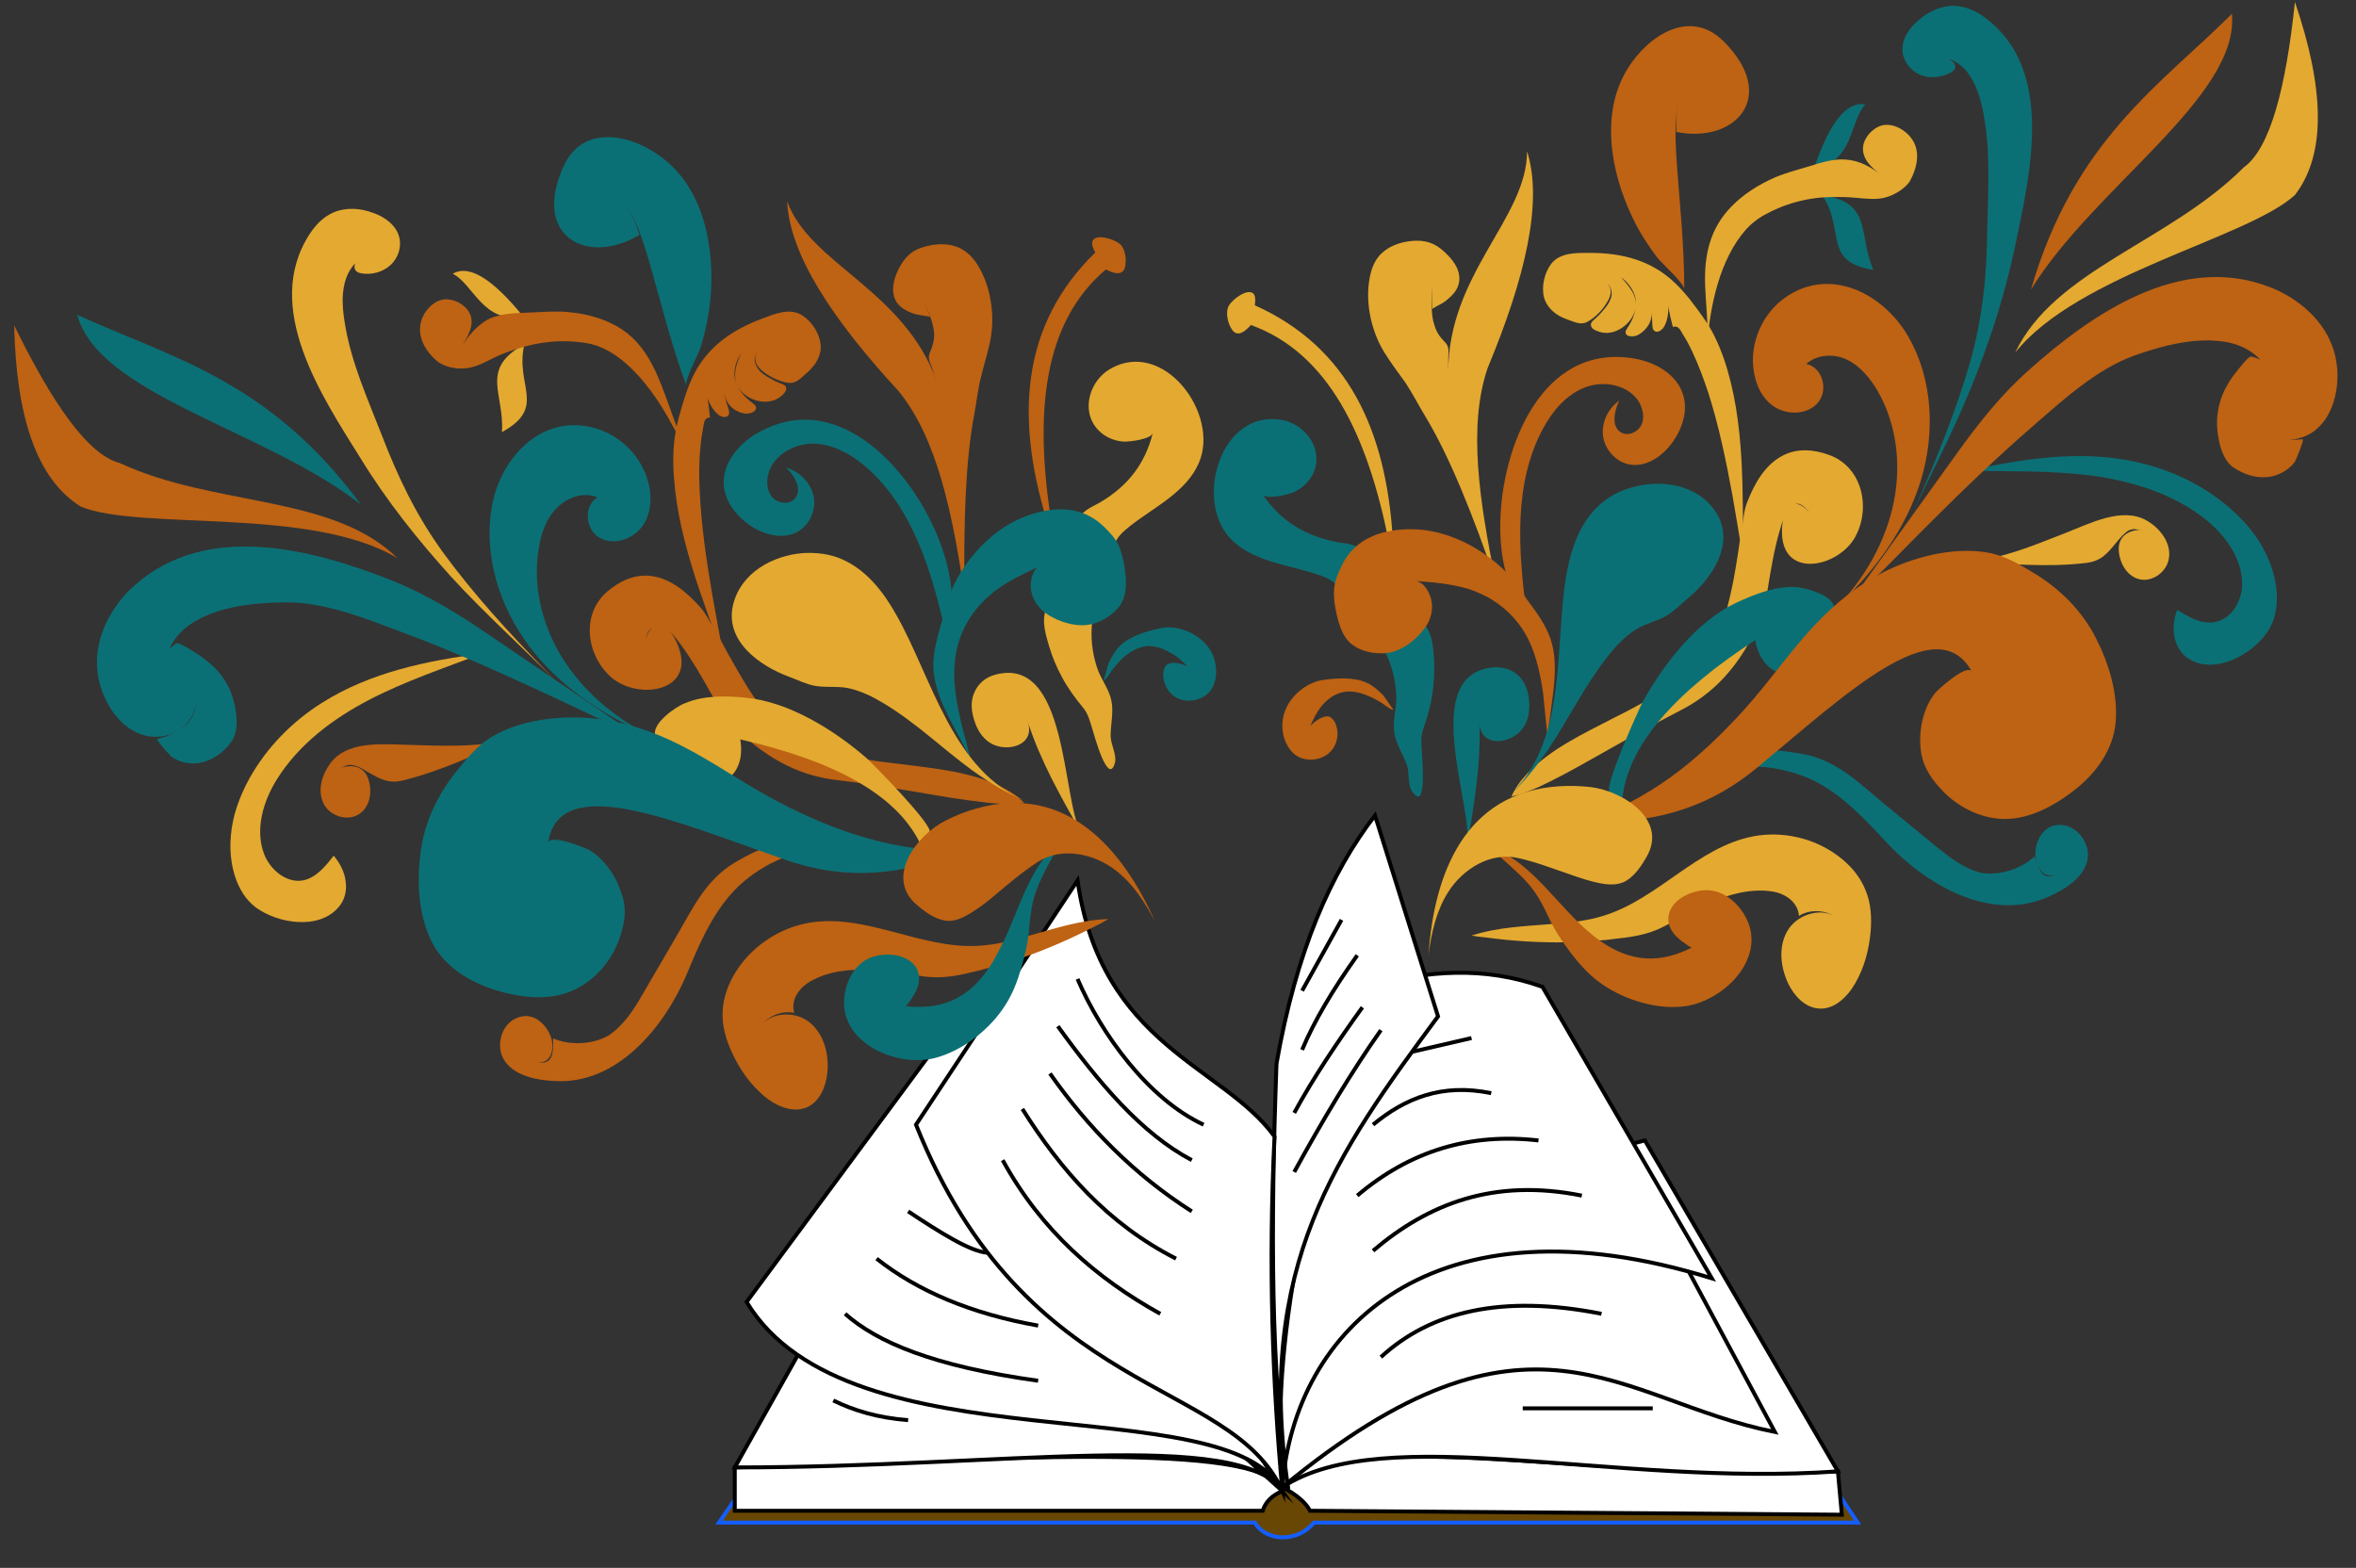 <?xml version="1.0" encoding="utf-8"?>
<!-- Generator: Adobe Illustrator 21.0.2, SVG Export Plug-In . SVG Version: 6.00 Build 0)  -->
<svg version="1.1" id="Layer_1" xmlns="http://www.w3.org/2000/svg" xmlns:xlink="http://www.w3.org/1999/xlink" x="0px" y="0px"
	 viewBox="0 0 598 398" style="enable-background:new 0 0 598 398;" xml:space="preserve">
<rect x="0" y="0" width="598" height="398" fill="#333333" stroke="none"/>
<style type="text/css">
	.st0{display:none;}
	.st1{fill:#684704;stroke:#145EFF;stroke-miterlimit:10;}
	.st2{fill:#FFFFFF;stroke:#000000;stroke-miterlimit:10;}
	.st3{fill:none;stroke:#000000;stroke-miterlimit:10;}
	.st4{fill:#BE6213;}
	.st5{fill:#E4A930;}
	.st6{fill:#0B7075;}
</style>
<g id="Layer_1_1_" class="st0">
</g>
<g id="Layer_2">
	<path class="st1" d="M186.5,380.7l-4,5.8h136c3,5,11,5,15,0h138l-4-6"/>
	<polyline class="st1" points="186.5,380.7 209.5,366.5 458.5,366.5 467.5,380.5 	"/>
	<path class="st2" d="M467.5,384.5l-135-1c-1-2-3.3-4-7-6c19-16,71-2,141-4L467.5,384.5z"/>
	<path class="st2" d="M325.5,378.5c-2.7,1.1-4.3,2.8-5,5h-134v-11C265.5,369.5,321.5,366.5,325.5,378.5z"/>
	<path class="st2" d="M209.5,331.5l-23,41c68,0,128-10,139,6l-61-55L209.5,331.5z"/>
	<path class="st2" d="M405.5,292.5l12-3l49,84c-57,4-115-13-141,4l19-81L405.5,292.5z"/>
	<path class="st2" d="M450.5,363.5c-40-8-62-38-125,14c1.3-26.6,5.5-50.8,16-70c35.4,4.1,76.8,7.5,87,15L450.5,363.5z"/>
	<path class="st2" d="M391.5,250.5l43,74c-71-22-106,13-109,52.9c-3.2-36,6.5-79.7,22-126.9C362.3,246.2,377,245.3,391.5,250.5z"/>
	<path class="st2" d="M349,207l16,51c-25.5,34.5-46.5,63.5-38,120c-4.5-28.5-4.5-66.7-3-108C329,241.5,337.8,221.5,349,207z"/>
	<path class="st2" d="M270.5,292.5l-27-35l-54,73c26,43,122,21,136,48L270.5,292.5z"/>
	<path class="st2" d="M323.5,288.5c-13-18-44-23-50-65l-41,62c28,70,80,64,93,93C323,351.5,321.9,321.2,323.5,288.5z"/>
	<g>
		<path class="st3" d="M273.5,248.5c6,14,18,30.5,32,37"/>
		<path class="st3" d="M268.5,260.5c10.4,14.4,21.3,27.3,34,34"/>
		<path class="st3" d="M266.5,272.5c9.7,13.8,21.4,25.7,36,35"/>
		<path class="st3" d="M259.5,281.5c9.8,15.6,21.7,29.2,39,38"/>
		<path class="st3" d="M254.5,294.5c9.8,17.9,23.8,30,40,39"/>
		<path class="st3" d="M230.5,307.5c8,5.3,15.9,10.3,20.2,10.5"/>
		<path class="st3" d="M222.5,319.5c10.5,8.3,24.1,14,41,17"/>
		<path class="st3" d="M214.5,333.5c8.1,7.2,22.4,13.3,49,17"/>
		<path class="st3" d="M211.5,355.5c5.1,2.5,11.2,4.4,19,5"/>
		<line class="st3" x1="330.5" y1="251.5" x2="340.5" y2="233.5"/>
		<path class="st3" d="M344.5,242.5c-6.2,8.7-11,16.8-14,24"/>
		<path class="st3" d="M345.8,255.7c-6.4,8.9-12.4,17.8-17.3,26.8"/>
		<path class="st3" d="M350.5,261.5c-7.5,10.6-14.8,22.9-22,36"/>
		<line class="st3" x1="373.5" y1="263.5" x2="358.4" y2="267"/>
		<path class="st3" d="M378.5,277.5c-12.5-2.6-21.9,1.3-30,8"/>
		<path class="st3" d="M390.5,289.5c-17.4-2-32.7,2.7-46,14"/>
		<path class="st3" d="M348.5,317.5c14-11.9,30.6-18.5,53-14"/>
		<path class="st3" d="M406.5,333.5c-25.3-5-43.4-0.6-56,11"/>
		<line class="st3" x1="419.5" y1="357.5" x2="386.5" y2="357.5"/>
	</g>
</g>
<g id="adornos">
	<path class="st4" d="M427.5,23.5c-1.5,1.5-2.3,4.7-2,10c15,3,26-9,12-23C429,2,418.4,9,413.2,17.3c-7.1,11.3-4.4,26.3,1.1,37.8
		c1.7,3.6,3.8,6.9,6.2,10.1c1.1,1.5,7,6.7,7,8.2C427.5,50.5,422.5,28.5,427.5,23.5z"/>
	<path class="st4" d="M566.5,3.5c-18,18-40,32-51,70C531.5,47.5,568.5,24.5,566.5,3.5z"/>
	<path class="st5" d="M582.5,0.5c7.4,21.7,8.1,38.5,0,49c-12,11-55,20-71,40c10-21,39-28,58-47C576.2,37.7,580.2,22.4,582.5,0.5z"/>
	<path class="st6" d="M320.5,125.5c0.9,1.4,6.1,0.1,7.5-0.4c3.8-1.5,6.5-5.3,6.1-9.4c-0.4-4.5-4.3-8.3-8.7-9.1
		c-15.5-2.8-22.4,20.3-13.1,30.1c5.5,5.8,14.4,6.6,21.7,9c2.2,0.7,4.4,1.5,5.8,3.5c1.4,1.8,2.8,3.7,4.2,5.5c2.2,2.9,4.4,5.9,6.6,8.8
		l1,2c1.7,3.4,2.6,7.2,2.8,11c0.2,3.1-1,6.3-0.5,9.4c0.4,3,2.2,5.5,3.2,8.3c0.7,2,0.1,5,1.4,6.8c3.7,5.3,2.5-8.5,2.4-9.9
		c-0.1-2.4-0.4-4,0.4-6.2c1-2.9,1.9-5.9,2.3-9c0.4-2.8,0.5-5.5,0.4-8.3c-0.3-4.6-0.5-7.1-3.6-10.7c-3.2-3.7-6.4-7.5-9.6-11.2
		c-1.6-1.9-3.2-4.4-5.1-6.1c-2-1.7-4.5-1.6-6.9-2.1C330.9,135.8,324.9,132.1,320.5,125.5z"/>
	<path class="st5" d="M318.5,77.5c0.1-1.1,0.4-3-1-3.3c-1.8-0.5-5.5,2.4-5.9,4.1c-0.4,1.6,0.1,3.8,1,5.2c1.4,2.4,3.6,0.5,4.9-1
		c19.6,7.1,29.6,27.8,35,55l1-1C351.8,109.6,342.4,88.2,318.5,77.5z"/>
	<path class="st5" d="M363.5,72.5v6c0-0.2,2.4-1.4,2.7-1.6c0.8-0.5,1.5-1.1,2.2-1.8c1.1-1.1,1.9-2.4,2-4c0.2-2.5-1.3-4.7-3-6.4
		c-2.3-2.4-4.6-3.7-8.1-3.6c-2.9,0.1-6.2,1-8.4,3c-1.5,1.3-2.4,3.1-2.9,4.9c-1.8,6.7-0.2,14.7,3.4,20.5c1.6,2.6,3.5,5.1,5.3,7.6
		c1.8,2.7,3.2,5.5,4.9,8.3c6.4,10.5,12.3,25.5,18,42c-4-19.8-7.1-39.1-2-54c9.5-22.8,14.1-42.1,10-55c0,17-20,31-20,56
		c0-1.1,0-2.2,0-3.3c0-1.7,0.4-3.1-0.9-4.3c-1.2-1.2-2.1-2.5-2.6-4.2C363,79.4,363.5,75.9,363.5,72.5z"/>
	<path class="st6" d="M460.5,42.5c3.7-10.7,7.9-16.9,13-16C469.5,30.5,470.5,41.5,460.5,42.5z"/>
	<path class="st6" d="M462.5,49.5c13,2,9,10,13,19C462.5,66.5,468.5,58.5,462.5,49.5z"/>
	<path class="st5" d="M477.5,44.5c-2.3-1.9-5-4-4.6-7.4c0.3-2.1,2-4,3.8-4.9c3.2-1.6,7.3,0.8,8.9,3.6c1.6,2.7,1.1,6.1-0.2,8.9
		c-0.3,0.6-0.6,1.3-1,1.8c-1.6,1.9-4.1,3.3-6.6,3.8c-2.2,0.4-4.5,0.1-6.8-0.1c-2-0.2-4-0.2-6-0.2c-6.3,0.1-12.1,1.7-17.6,4.8
		c-1.5,0.9-2.9,2-4.1,3.3c-6.9,7.7-9.4,20-10,30c0.4-5.1-0.3-10.3-0.5-15.5c-0.3-7.8,1.2-14.6,6.7-20.2c3.1-3.2,7-5.6,11.1-7.4
		c2.9-1.2,6-2,9-2.9c2.8-0.9,5.8-1.8,8.8-1.6C471.9,40.7,475,42.4,477.5,44.5z"/>
	<path class="st5" d="M404.8,70.6c1.5,0.4,3.1,0.9,3.8,2.1c0.5,0.9,0.6,2,0.3,2.9s-0.8,1.8-1.5,2.6c-0.7,0.9-1.5,1.8-2.4,2.6
		c-0.8,0.7-1.6,1.3-1,2.3c0.4,0.7,1.8,1.1,2.6,1.3c3.9,0.8,8.3-2.8,8.6-6.7c0.1-1.4-0.3-2.8-1.1-4c-0.7-1.2-1.7-2.2-2.6-3.3
		c1.7,1.3,3.1,3.1,3.6,5.2c0.5,2.6-0.5,5.4-2,7.6c-0.2,0.3-0.4,0.6-0.5,1c-0.1,1.5,2.2,1.3,3,0.9c1.3-0.6,2.5-1.9,3.1-3.1
		c0.8-1.7,0.5-3.7-0.2-5.4c0.7,1.9,0.8,3.9,0.9,5.9c0,2.5,2.2,2,3.1,0.2c0.8-1.5,1-3.5,1-5.1c0.1,1.7,0.7,3.7,1.1,5.4
		c1.4-0.5,1.9,0.8,2.5,1.8c0.9,1.4,1.7,2.9,2.4,4.4c1.6,3.4,2.9,6.9,4.1,10.5c2.7,8.5,4.5,17.2,6.1,25.9c1,5.6,1.9,11.2,2.8,16.8
		c-0.3-16.9,0.6-35-4.9-51.2c-1.3-3.7-2.9-7.3-5.2-10.5c-2.2-3.1-4.6-6.4-7.4-9c-5.9-5.6-13.3-7.5-21.3-7.5c-3.4,0-7.7-0.2-10,2.8
		c-1.7,2.3-2.5,5.7-1.8,8.5c0.5,1.8,1.7,3.2,3.1,4.2c1,0.7,2,1.1,3.1,1.5c2,0.7,3.4,1.5,5.3,0.2c1.8-1.1,3.3-2.7,4.4-4.5
		c0.7-1.1,1.3-2.4,0.9-3.7c-0.2-0.8-0.9-1.5-1.6-1.9C406.5,71.1,405.7,70.8,404.8,70.6z"/>
	<path class="st5" d="M459.4,130.3c-1.2-1.4-3-3.3-4.9-1.8c-1.7,1.3-2.2,4.1-2.2,6.1c-0.3,12.7,14.5,9.5,18.7,1.5
		c3.9-7.4,1.6-17.6-6.7-20.6c-3.8-1.4-8-1.8-11.7,0.1c-4.6,2.3-7.3,7.2-9.1,11.8c-0.8,1.9-1,4.3-1.3,6.4c-0.4,2.3-0.8,4.6-1.1,6.9
		c-0.7,4.6-1.5,9.1-2.7,13.6c-1,3.8-2.4,7.6-4.6,10.9c-1.6,2.4-3.9,4.3-6.3,6c-2.4,1.8-4.8,3.7-7.4,5.3c-3.5,2.2-7.2,4.1-10.8,5.9
		c-7.5,3.9-15.7,7.7-21.6,13.9c-1.7,1.8-3.2,3.8-4.1,6c0.1-0.2,1.8-0.5,2.1-0.6c0.8-0.3,1.6-0.6,2.4-0.9c1.9-0.7,3.7-1.6,5.5-2.5
		c4.6-2.3,9-4.8,13.4-7.3c4.2-2.4,8.5-4.8,12.8-7.1c2.2-1.2,4.5-2.4,6.8-3.6c6.4-3.3,11.3-7.8,15.3-13.8c3-4.5,5.3-9.5,6.4-14.8
		c0.2-0.8,0.3-1.6,0.4-2.3c0.8-4.9,1.6-9.8,3-14.6c0.6-2,1.9-7.3,4.9-6.9C457.7,128.2,458.7,129.4,459.4,130.3z"/>
	<path class="st4" d="M332.5,184.5L332.5,184.5c0.4-0.8,1.7-1.6,2.5-2.1c0.8-0.4,1.8-0.8,2.6-0.4c0.5,0.3,0.9,0.8,1.2,1.3
		c1.2,2.4,0.8,5.4-1,7.4c-2.3,2.5-6.7,2.9-9.3,0.7c-2.4-2.1-3.4-5.7-2.9-8.8c0.6-3.9,3.4-7.2,7-9c0.9-0.4,1.8-0.8,2.7-0.9
		c3.5-0.6,8.3-0.9,11.6,0.6c1.4,0.6,3,2,4.1,3.1c0.4,0.4,2.6,3.8,2.7,3.8c-0.9-0.1-2.1-1.2-2.9-1.7c-1.1-0.7-2.2-1.3-3.4-1.8
		c-2.3-1-4.9-1.6-7.3-0.8c-1.9,0.6-3.5,1.9-4.8,3.5C334.2,180.8,333.3,182.6,332.5,184.5z"/>
	<path class="st6" d="M375.5,183.5c0.1,4.1,3.6,5.4,7.1,4.2c4.8-1.7,6.1-6.2,5.4-10.8c-0.3-1.9-1-3.7-2.3-5.1
		c-1.6-1.7-4.1-2.6-6.5-2.4c-19.3,1.5-5.2,35.3-6.8,45C374.2,204.2,375.9,193.9,375.5,183.5z"/>
	<path class="st4" d="M411,101.7c-1.3,2.7-2.1,6.6,0.5,8.1c1.8,1,4.2-0.1,5.1-1.9s0.4-4.1-0.6-5.9c-2.7-4.3-8.8-5.5-13.6-3.7
		c-4.8,1.8-8.3,6-10.7,10.4c-7.6,14-6.3,30.9-4.3,46.7c-5.2-6-6.7-14.4-6.6-22.4c0.2-19.1,10.5-46.4,34.5-41.9
		c5.2,1,10.4,4.1,11.9,9.1c1.3,4.1-0.2,8.6-2.7,12.1s-6.7,6.4-10.9,5.6c-3.4-0.6-6.2-3.7-6.7-7.1C406.4,107.4,408.1,103.7,411,101.7
		z"/>
	<path class="st5" d="M373.5,237.5c6.7-2.2,13.9-2.4,21-3c4.3-0.3,8.6-0.8,12.7-2.1c13.7-4.3,23.7-17.4,37.8-20.1
		c7.4-1.4,15.3,0.4,21.3,4.8c3.2,2.3,5.9,5.4,7.3,9.1c1.3,3.2,1.5,6.8,1.2,10.3c-0.4,4.6-1.6,9.1-3.9,13.1c-2,3.5-5.4,6.8-9.4,6.4
		c-3.4-0.3-6.1-3.2-7.6-6.3c-2.1-4.4-2.6-9.9,0.1-13.9s9-5.7,12.6-2.5c-2.7-2.3-7-2.7-10-0.8c-0.1-2-1.3-3.7-3-4.8s-3.6-1.5-5.6-1.6
		c-5.5-0.3-10.9,1.5-15.8,3.9c-3.3,1.6-6.6,3.5-9.9,5.2c-3.1,1.6-6.1,2.3-9.7,2.8c-1.7,0.2-3.3,0.4-5,0.6c-3.3,0.3-6.7,0.5-10.1,0.6
		c-6.7,0.1-13.5-0.3-20.1-1.2C376.1,237.9,374.8,237.7,373.5,237.5z"/>
	<path class="st4" d="M429.5,240.5c-0.4,0.2-2.4-1.5-2.8-1.7c-0.7-0.6-1.4-1.2-2-2c-0.9-1.2-1.4-2.7-1.2-4.2
		c0.6-4.4,6.3-6.9,10.3-6.6c4.2,0.3,7.7,3.6,9.5,7.2c5.1,10.4-6.2,21.3-16.2,22.3c-7.3,0.8-15.9-2.1-21.6-6.5
		c-2.6-2-4.8-4.5-6.8-7.1c-2.1-2.8-4-5.6-5.5-8.8s-3.1-6.3-5.4-8.9c-2.8-3.1-6-5.7-9.1-8.5c1.2,0,2.3,0.4,3.3,1
		c8.2,4.7,13.6,13.1,20.6,19.3c0.6,0.5,1.3,1.1,1.9,1.6C414.1,245.2,422.1,244.2,429.5,240.5z"/>
	<path class="st6" d="M465.5,154.5l-1,16c-9.8,2.6-17.2,1.4-19-8c-20,13-32.2,26.4-33.7,40.1l-3.2-1.5c-1.8-0.8,7.5-21.4,8.5-23.2
		c5.3-9.5,13.6-20.2,23.6-24.9c4.5-2.1,9.8-4.2,14.9-4C457.8,149.1,465.7,151,465.5,154.5z"/>
	<path class="st6" d="M493.1,14.6c2.8,0.3,5.3,2.2,6.8,4.5c2,3,3,6.6,3.6,10.1c1.8,9.6,1.1,19.5,0.9,29.2
		c-0.1,11.7-1.2,22.4-4.4,33.7c-3.6,12.4-8.5,24.5-13.7,36.3c-0.6,1.4-1.2,2.8-1.9,4.2c5.2-11.4,11.1-22.4,15.8-34
		c4.8-11.7,8.7-23.8,11.3-36.2c3.7-18,10.2-44.5-7.5-57.8c-2.2-1.7-4.8-2.9-7.6-3.1c-3.4-0.2-6.7,1.3-9.3,3.5c-2.4,2-4.5,4.9-4.2,8
		c0.2,2.6,2.1,5,4.5,6s5.3,0.7,7.6-0.5c0.5-0.3,1-0.6,1.2-1.1c0.3-0.7-0.2-1.6-0.9-2C494.7,14.8,493.9,14.7,493.1,14.6z"/>
	<path class="st4" d="M458.8,92.1c-0.1,0.1-0.2,0.2-0.3,0.3c4,0.8,5.6,6.4,3.1,9.6s-7.5,3.5-11,1.4s-5.2-6.2-5.6-10.3
		c-0.6-6.3,2.2-12.8,7.1-16.8c11.6-9.2,25.8-2.1,32.3,9.2c6.2,10.8,6.8,24.3,3.2,36.3c-3.6,11.9-11.2,22.4-20.2,31.1
		c6.5-7.2,11.4-16,13.3-25.6c1.9-9.5,0.7-19.8-4.2-28.2c-1.9-3.2-4.4-6.2-7.7-7.8C465.7,89.8,461.6,89.9,458.8,92.1z"/>
	<path class="st6" d="M552.6,154.8c-0.8,2.2-1.1,4.6-0.7,6.9c0.5,2.3,1.8,4.5,3.9,5.7c6.7,3.9,16-1.4,19.8-7.1
		c3.7-5.6,2.5-13.6-0.3-19.4c-2.1-4.6-5.4-8.5-9.2-11.8c-6.8-6-15.3-10-24.2-11.9c-13.9-3-28.4-0.8-42.3,2.3
		c10.4,0.2,20.8-0.1,31.1,1.2c10.3,1.4,20.6,4.5,28.8,10.9c5.2,4.1,9.6,10,9.6,16.6c0,4.3-2.6,8.9-6.9,9.7
		C558.8,158.6,555.5,156.6,552.6,154.8C552.7,154.7,552.6,154.7,552.6,154.8z"/>
	<path class="st4" d="M570.5,99.5c0.4,7.7,3.5,13.1,14,12c0.4,0-1.7,5.2-2,5.7c-1.2,1.6-2.8,2.7-4.7,3.4c-3.7,1.3-7.8,0.2-11-2
		c-2.7-1.9-3.7-6.3-4-9.5c-0.3-3.4,0.3-6.7,1.7-9.8c0.8-1.6,1.7-3.1,2.8-4.5c0.5-0.6,3.4-4.5,4.1-4.3c3.4,0.8,6.5,2.6,7,12
		c-0.7-7.8-5-14-12.9-15.6c-7.8-1.5-16.2,0.7-23.6,3.3c-9.6,3.4-18,11.1-25.6,17.7c-9.6,8.3-18.7,17.1-27.6,26
		c-3.4,3.4-6.7,6.8-10.1,10.2c-3.3,3.3-7.4,6.6-10.2,10.4l28-39c5.6-7.8,11.3-15.1,18.5-21.5c16.1-14.4,38.5-29.8,61-21.2
		c1.9,0.7,3.7,1.6,5.5,2.7c7.1,4.5,11.9,11.2,11.9,19.9c0,6.8-3,14.5-10.4,16c-7.2,1.5-12.9-4.3-12.6-11.4
		C570.5,99.8,570.5,99.7,570.5,99.5z"/>
	<path class="st5" d="M543.5,134.5c-3.4,0-6,1.8-5.7,5.4c0.2,3.1,2.2,6.6,5.5,7.2c3.3,0.6,6.7-2.1,7.2-5.3c0.7-4-2.3-7.8-5.7-9.7
		c-6.2-3.5-14.4,0.8-20.3,3.1c-7,2.7-13.9,5.7-21.4,6.9c-1.2,0.2-2.5,0.5-3.7,0.4c10,0.6,20.1,1.6,30.1,0.4c3.8-0.5,5.2-2.2,7.6-5.1
		c0.9-1.1,1.9-2.3,3.1-3.1C541.7,134,542.2,134.5,543.5,134.5z"/>
	<path class="st6" d="M522.5,221.5c-3.6,2.5-6-1.8-5.9-4.9c0.1-3,1.8-6.5,5-7.1c5.1-1,9.5,4.6,8.1,9.4c-1.3,4.3-6,7.1-9.9,8.8
		c-14.8,6.5-31.2-3.3-41.1-14c-5.2-5.6-10.5-11.3-17.3-15c-3.7-2-7.8-3.2-12-3.8c-2.2-0.3-4.4-0.4-6.7-0.3c-1.2,0-5.5-0.2-6.3,0.7
		c2.4-2.5,5.7-4,9.1-4.5c4-0.7,8.1-0.1,12.1,0.6c8.6,1.6,14.2,7.3,20.7,12.7c4.3,3.5,8.6,7.1,12.9,10.6c3.6,2.9,7.2,5.8,11.8,6.9
		c4.6,0.7,10-1,13.4-4.2C517.5,220.9,518.6,224.1,522.5,221.5z"/>
	<path class="st4" d="M500.5,170.5c-1.2-2.2-8.7,4.6-9.4,5.5c-3,3.9-4.1,9.2-3.6,14.1c0.4,3.9,2.1,6.8,4.7,9.7
		c3.7,4.3,9.1,7.4,14.8,8c7.3,0.8,14.5-3.2,20-7.6c5.2-4.2,9.4-10,10-16.9c0.6-7.3-1.7-14.8-5-21.3c-3.6-7.1-9.4-12.8-16.2-16.8
		c-3.3-2-6.8-4-10.6-4.8c-8.3-1.7-18.1,0.6-25.6,4.1c-7.4,3.4-13.8,8.6-19.3,14.5c-6.3,6.8-11.7,14.7-18,21.6
		c-5.5,6-11.4,11.7-18,16.5c-6.9,5-14.5,9.1-22.8,11.3c17.3,1.1,32-3,44.8-13.8C468,176.7,491.5,154.1,500.5,170.5z"/>
	<path class="st5" d="M362.6,242.3c0.7-5.5,2-11.2,5-15.9c3.7-5.8,10.7-10.2,17.7-8.6c4.6,1,9.1,2.8,13.6,4.3c2.2,0.8,4.4,1.5,6.7,2
		c2.4,0.5,5.1,0.8,7.3-0.6c2.2-1.4,3.8-3.8,5.1-6.1c5.3-9.4-6.1-16.6-14.2-17.6c-2.7-0.3-5.4-0.4-8.2-0.2
		C371.8,201.2,364,221.8,362.6,242.3z"/>
	<path class="st4" d="M359.6,147.5c0.7,0.2,1.3,0.6,1.8,1.1c2.7,3.1,2.7,7.3,0.4,10.6c-2.2,3.2-6.2,6.3-10.1,6.6
		c-2.7,0.2-5.8-0.3-8.1-1.9c-2.3-1.5-3.3-4.1-4-6.6c-0.6-2.3-1.1-4.8-1-7.2c0-2.3,1-4.5,2-6.6c1.6-3.4,4.4-6,7.8-7.4
		c2-0.9,4.2-1.3,6.4-1.6c6-0.6,11.3,0.5,16.8,3.1c3.3,1.6,6.4,3.7,9.2,6.2c2.9,2.6,5,5.9,7.3,9.1c2.2,2.9,4.3,5.9,5.5,9.4
		c1.7,5.2,1,10.9,0.3,16.1c-0.4,3.3-1,6.7-1.2,10c0.1-2-0.2-4.2-0.4-6.1c-0.2-2-0.4-4.1-0.6-6.1c-0.8-5.7-2.1-11.6-5.2-16.4
		c-2.7-4.1-6.6-7.4-11.2-9.3c-0.8-0.4-1.7-0.7-2.6-1C368.3,148.2,363.9,147.8,359.6,147.5z"/>
	<path class="st6" d="M382.5,202.5c15.5-13.6,12-38,15-56.2c1.1-6.4,3.2-13,8-17.7c2.5-2.4,5.5-4,8.8-4.9c7.5-2.1,16.5-0.7,21.1,6.1
		c5.3,7.9-0.8,17-7,22.1c-1.8,1.5-3.4,3.2-5.4,4.4c-2.4,1.4-5.4,2-7.8,3.5c-2.8,1.8-5.1,4.2-7.1,6.8c-5.8,7.3-9.9,15.8-15.1,23.6
		C389.9,194.6,386.6,198.9,382.5,202.5z"/>
</g>
<g id="Layer_4">
	<path class="st6" d="M157,50.9c1.9,0.8,3.7,3.6,5.3,8.7c-13.1,8-27.5,0.5-19.2-17.5c5-10.8,17.4-8,25.2-1.9
		c10.6,8.2,13.2,23.2,12,35.9c-0.4,3.9-1.2,7.8-2.3,11.6c-0.5,1.8-4.3,8.7-3.8,10.2C166.3,76.3,163.5,53.9,157,50.9z"/>
	<path class="st6" d="M19.6,79.9c23.1,10.7,48.6,16.3,72,48.2C67.6,109.2,25,100.3,19.6,79.9z"/>
	<path class="st4" d="M3.6,82.6c0.5,22.9,5.6,39,16.9,46c15.1,6.2,58.5-0.1,80.4,13.1c-16.6-16.3-46.3-12.9-70.6-24.2
		C22.3,115.4,13.3,102.4,3.6,82.6z"/>
	<path class="st5" d="M292.6,109.9c-0.4,1.6-5.7,2.2-7.1,2.2c-4.1-0.1-7.9-2.8-8.9-6.8c-1.1-4.4,1.2-9.3,5.1-11.6
		c13.6-8,28,11.4,22.6,23.8c-3.2,7.4-11.3,11.2-17.3,15.9c-1.9,1.5-3.6,2.9-4.3,5.3c-0.7,2.2-1.3,4.4-2,6.6c-1.1,3.5-2.1,7-3.2,10.5
		l-0.3,2.2c-0.4,3.8,0,7.6,1.2,11.3c0.9,3,3.1,5.5,3.7,8.6c0.6,3-0.2,5.9-0.2,8.9c0,2.1,1.6,4.8,1.1,6.8c-1.7,6.2-5.3-7.1-5.7-8.4
		c-0.7-2.2-1-3.9-2.5-5.7c-2-2.4-3.8-4.9-5.3-7.7c-1.3-2.4-2.4-5-3.2-7.7c-1.3-4.4-2-6.9-0.3-11.2c1.7-4.6,3.4-9.2,5.1-13.8
		c0.9-2.3,1.5-5.3,2.7-7.5c1.3-2.3,3.7-3,5.8-4.3C286.4,123.2,290.7,117.6,292.6,109.9z"/>
	<path class="st4" d="M278,64.1c-0.5-1-1.4-2.7-0.2-3.5c1.5-1.1,5.9,0.4,6.9,1.8c1,1.4,1.2,3.6,0.9,5.2c-0.5,2.7-3.2,1.7-4.9,0.8
		c-15.9,13.4-18.2,36.3-13.9,63.7l-1.3-0.6C257.8,105.7,259.2,82.4,278,64.1z"/>
	<path class="st4" d="M234,74.9l2.1,5.6c-0.1-0.2-2.7-0.5-3.1-0.6c-0.9-0.2-1.8-0.5-2.6-0.9c-1.4-0.7-2.6-1.6-3.2-3
		c-1-2.3-0.4-4.9,0.6-7.1c1.4-3,3.1-5.1,6.3-6.1c2.8-0.9,6.1-1.2,8.9-0.1c1.8,0.7,3.3,2,4.5,3.6c4,5.6,5.2,13.8,3.8,20.4
		c-0.6,3-1.6,6-2.3,9c-0.8,3.1-1.1,6.3-1.7,9.4c-2.3,12.1-2.7,28.1-2.5,45.6c-3-20-6.8-39.2-16.7-51.4
		c-16.8-18.2-27.7-34.7-28.3-48.2c5.8,16,29.4,22.2,38,45.7c-0.4-1-0.8-2.1-1.1-3.1c-0.6-1.6-1.4-2.8-0.6-4.4c0.7-1.6,1.1-3.1,1-4.8
		C236.8,81.2,235.1,78.1,234,74.9z"/>
	<path class="st5" d="M132.6,80.1c-7.1-8.7-13.3-13.2-17.7-10.6C120,71.9,122.9,82.6,132.6,80.1z"/>
	<path class="st5" d="M133.1,87.4c-11.5,6.3-5,12.5-5.7,22.3C139,103.3,130.6,97.9,133.1,87.4z"/>
	<path class="st4" d="M117.3,87.8c1.5-2.6,3.4-5.5,1.8-8.5c-1-1.8-3.2-3.1-5.3-3.3c-3.5-0.4-6.6,3.2-7.1,6.4c-0.5,3.1,1,6.1,3.2,8.3
		c0.5,0.5,1,1,1.6,1.4c2.2,1.3,4.9,1.7,7.4,1.3c2.3-0.4,4.3-1.5,6.3-2.5c1.8-0.9,3.7-1.6,5.6-2.2c5.9-2,11.9-2.6,18.1-1.6
		c6.7,1.1,12.3,6.8,16.2,12c3.3,4.4,5.9,9.4,8.5,14.3c-1.5-4.1-3-8.3-4.5-12.4c-2.8-7.7-5.9-15-13.7-18.8c-4-2-8.5-2.9-13-3.1
		c-3.1-0.1-6.3,0.2-9.4,0.3c-3,0.1-6,0.3-8.8,1.5C121.3,82.4,119,85,117.3,87.8z"/>
	<path class="st4" d="M194.5,87.4c-1.2,0.9-2.6,1.9-2.9,3.3c-0.2,1,0.2,2,0.8,2.9s1.4,1.4,2.3,2c1,0.6,2.1,1.2,3.1,1.6
		s2,0.6,1.7,1.8c-0.2,0.8-1.3,1.7-2,2.1c-3.4,2.1-8.8,0.2-10.4-3.3c-0.6-1.3-0.6-2.7-0.4-4.1c0.3-1.4,0.8-2.7,1.4-4
		c-1.2,1.8-1.9,4-1.6,6.1c0.4,2.7,2.3,4.9,4.5,6.5c0.3,0.2,0.6,0.5,0.8,0.8c0.6,1.4-1.6,2-2.5,1.9c-1.4-0.1-3-0.9-3.9-1.9
		c-1.3-1.3-1.7-3.4-1.7-5.1c0,2,0.6,4,1.2,5.8c0.8,2.3-1.3,2.6-2.8,1.3c-1.2-1.1-2.2-2.9-2.7-4.5c0.5,1.6,0.6,3.8,0.8,5.4
		c-1.5,0-1.5,1.4-1.7,2.5c-0.3,1.6-0.6,3.3-0.7,4.9c-0.4,3.7-0.4,7.5-0.2,11.2c0.4,8.9,1.7,17.7,3.2,26.4c1,5.6,2,11.2,3.1,16.7
		c-5.6-15.9-12.6-32.6-13-49.8c-0.1-3.9,0.3-7.8,1.3-11.6c1-3.6,2.1-7.6,3.8-11c3.6-7.3,9.9-11.6,17.4-14.4
		c3.2-1.2,7.1-2.9,10.3-0.8c2.4,1.6,4.3,4.5,4.6,7.4c0.2,1.8-0.5,3.5-1.5,5c-0.7,0.9-1.5,1.8-2.4,2.5c-1.6,1.4-2.6,2.6-4.9,2.1
		c-2.1-0.5-4-1.4-5.7-2.7c-1-0.8-2-1.8-2.1-3.1c-0.1-0.9,0.3-1.7,0.9-2.4C193.1,88.4,193.8,87.9,194.5,87.4z"/>
	<path class="st4" d="M163.9,162.2c0.6-1.7,1.7-4.1,4-3.3c2.1,0.7,3.5,3.1,4.2,5c4.7,11.8-10.3,14-17.1,7.9
		c-6.2-5.6-7.6-15.9-0.8-21.7c3.1-2.6,6.9-4.4,11-3.9c5.1,0.6,9.3,4.3,12.6,8c1.4,1.6,2.4,3.7,3.5,5.5c1.2,2,2.3,4,3.4,6.1
		c2.3,4,4.5,8.1,7.2,11.9c2.3,3.2,4.9,6.3,8.1,8.6c2.4,1.7,5.2,2.7,8,3.5c2.9,0.8,5.8,1.8,8.8,2.4c4,0.9,8.1,1.3,12.2,1.8
		c8.4,1.1,17.4,1.9,25.1,5.7c2.2,1.1,4.3,2.4,5.9,4.2c-0.1-0.1-1.9,0.2-2.1,0.2c-0.9,0-1.7,0-2.6,0c-2-0.1-4-0.2-6-0.5
		c-5.1-0.6-10.1-1.4-15.1-2.3c-4.8-0.8-9.6-1.6-14.4-2.3c-2.5-0.4-5.1-0.7-7.6-1c-7.2-0.9-13.3-3.5-19.1-7.7
		c-4.4-3.2-8.2-7.1-11.1-11.7c-0.4-0.7-0.8-1.4-1.2-2c-2.4-4.3-4.9-8.7-7.8-12.7c-1.3-1.7-4.3-6.2-7-4.8
		C164.7,159.6,164.2,161,163.9,162.2z"/>
	<path class="st6" d="M301.6,169.4L301.6,169.4c-0.6-0.6-2.2-1-3-1.1c-0.9-0.1-1.9-0.1-2.6,0.6c-0.4,0.4-0.6,1.1-0.7,1.7
		c-0.3,2.6,1.1,5.4,3.5,6.6c3,1.5,7.3,0.4,8.9-2.6c1.5-2.7,1.2-6.6-0.3-9.2c-1.9-3.4-5.7-5.6-9.6-6.1c-1-0.1-1.9-0.1-2.9,0.1
		c-3.5,0.7-8.1,2-10.7,4.6c-1.1,1.1-2.1,2.9-2.8,4.3c-0.2,0.5-1.2,4.4-1.3,4.5c0.8-0.4,1.5-1.8,2.1-2.6c0.8-1,1.6-2,2.5-2.9
		c1.8-1.7,4.1-3.1,6.5-3.3c2-0.1,4,0.6,5.7,1.6C298.7,166.5,300.2,167.9,301.6,169.4z"/>
	<path class="st5" d="M260.9,183.3c1.3,3.9-1.5,6.3-5.2,6.4c-5.1,0.1-7.8-3.7-8.8-8.3c-0.4-1.8-0.4-3.8,0.4-5.6
		c0.9-2.2,2.9-3.9,5.2-4.5c18.6-5.2,17,31.4,21.8,39.9C269.3,202.3,264.1,193.2,260.9,183.3z"/>
	<path class="st6" d="M199.5,118.7c2.2,2,4.2,5.5,2.3,7.8c-1.3,1.6-4,1.4-5.5,0s-1.8-3.7-1.4-5.7c1-5,6.4-8.2,11.5-8.2
		c5.1,0.1,9.8,2.8,13.6,6.1c11.9,10.5,16.6,26.8,20.1,42.3c2.8-7.4,1.3-15.8-1.5-23.3c-6.7-17.9-25.9-40-46.8-27.5
		c-4.5,2.7-8.3,7.4-8.1,12.7c0.2,4.3,3.1,8,6.7,10.5c3.6,2.4,8.4,3.7,12.2,1.5c3-1.8,4.6-5.6,3.9-9
		C205.7,122.4,202.8,119.6,199.5,118.7z"/>
	<path class="st4" d="M281.3,233.3c-7.1,0.2-13.9,2.5-20.7,4.4c-4.1,1.2-8.3,2.2-12.6,2.4c-14.4,0.7-28.2-8.2-42.4-5.9
		c-7.4,1.2-14.2,5.6-18.4,11.8c-2.2,3.3-3.7,7.1-3.8,11.1c-0.1,3.5,0.9,6.9,2.4,10.1c1.9,4.2,4.6,8,8.1,11c3.1,2.6,7.4,4.5,11.1,2.8
		c3.1-1.5,4.6-5.1,5-8.6c0.5-4.8-0.9-10.2-4.8-13.1s-10.4-2.3-12.7,2c1.8-3.1,5.6-4.9,9.1-4.2c-0.6-1.9,0-4,1.2-5.5
		c1.2-1.6,2.9-2.6,4.7-3.4c5-2.2,10.7-2.3,16.2-1.8c3.7,0.4,7.4,1,11.1,1.5c3.5,0.4,6.5,0.1,10.1-0.7c1.6-0.4,3.3-0.7,4.9-1.2
		c3.3-0.8,6.5-1.8,9.7-2.9c6.4-2.2,12.5-4.9,18.5-8C279.1,234.6,280.2,234,281.3,233.3z"/>
	<path class="st6" d="M229.8,255.4c0.4,0,1.8-2.2,2-2.6c0.5-0.8,0.9-1.6,1.2-2.5c0.4-1.4,0.4-3-0.3-4.4c-2.1-3.9-8.3-4.3-12-2.7
		c-3.9,1.7-6,6-6.4,10c-1.2,11.5,13.2,17.8,22.9,15.4c7.1-1.8,14.2-7.4,18-13.5c1.8-2.8,3-5.9,3.9-9c1-3.4,1.8-6.7,2.1-10.2
		c0.3-3.5,0.7-7,2-10.3c1.5-3.9,3.7-7.5,5.6-11.1c-1.1,0.4-2,1.2-2.8,2.1c-6.1,7.2-8.2,17-12.7,25.2c-0.4,0.7-0.8,1.5-1.2,2.2
		C245.9,254.4,238.1,256.3,229.8,255.4z"/>
	<path class="st5" d="M166.4,187l6.4,14.7c10.1-1,16.6-4.6,15.1-14c23.3,5.3,39.3,13.7,45.5,26.1l2.5-2.5c1.4-1.4-14.4-17.5-16-18.9
		c-8.2-7.1-19.7-14.3-30.7-15.3c-5-0.5-10.6-0.6-15.3,1.4C171.8,179.2,165,183.8,166.4,187z"/>
	<path class="st5" d="M92.4,65.2c-2.5,1.2-4.2,3.8-4.9,6.6c-0.9,3.5-0.5,7.2,0.1,10.7c1.6,9.6,5.7,18.7,9.2,27.7
		c4.2,10.9,8.8,20.6,15.7,30.1c7.6,10.4,16.4,20,25.4,29.3c1.1,1.1,2.1,2.2,3.2,3.3c-8.8-8.9-18.1-17.2-26.6-26.5
		c-8.5-9.4-16.4-19.3-23-30.1c-9.8-15.7-25-38.3-12.9-56.9c1.5-2.3,3.5-4.4,6.1-5.5c3.1-1.3,6.7-1.1,9.9,0.1c3,1,5.9,3.1,6.7,6.1
		c0.7,2.5-0.2,5.4-2.2,7.2s-4.7,2.5-7.3,2.1c-0.5-0.1-1.1-0.2-1.5-0.7c-0.5-0.6-0.4-1.6,0.1-2.2C90.9,65.9,91.7,65.5,92.4,65.2z"/>
	<path class="st6" d="M151.2,126.1c0.1,0.1,0.3,0.1,0.4,0.2c-3.5,2.1-3,8,0.4,10.1s8.3,0.7,10.8-2.5s2.8-7.7,1.7-11.6
		c-1.6-6.1-6.5-11.3-12.5-13.3c-14-4.7-25,6.9-27.2,19.8c-2.1,12.3,2,25.2,9.5,35.2s18.2,17.2,29.6,22.2
		c-8.6-4.6-16.2-11.1-21.3-19.4c-5.1-8.3-7.5-18.4-5.8-27.9c0.6-3.7,1.9-7.4,4.6-10C143.9,126.3,147.9,124.9,151.2,126.1z"/>
	<path class="st5" d="M84.7,217.2c1.5,1.8,2.7,4,3,6.3c0.4,2.3-0.1,4.9-1.7,6.7c-5,6-15.5,4.2-21,0.2c-5.4-4-7-11.9-6.4-18.3
		c0.4-5,2.2-9.9,4.6-14.3c4.4-8,11-14.7,18.7-19.5c12.1-7.6,26.4-10.6,40.5-12.4c-9.7,3.7-19.6,7-28.8,11.8S75.8,189,70.3,197.8
		c-3.5,5.6-5.6,12.7-3.3,18.9c1.5,4,5.6,7.5,9.8,6.8C80.2,222.9,82.6,219.9,84.7,217.2L84.7,217.2z"/>
	<path class="st6" d="M48.9,171.5c2.3,7.4,1.2,13.5-9,16.1c-0.4,0.1,3.3,4.3,3.8,4.6c1.6,1.1,3.6,1.6,5.5,1.6
		c3.9-0.1,7.4-2.5,9.6-5.6c1.9-2.8,1.3-7.2,0.5-10.3c-0.8-3.3-2.6-6.2-5-8.6c-1.3-1.2-2.7-2.3-4.2-3.3c-0.7-0.4-4.7-3.1-5.3-2.7
		c-2.9,1.9-5.2,4.7-2.4,13.7c-2-7.6-0.2-14.9,6.8-19.1c6.8-4.1,15.5-4.9,23.3-5c10.1-0.1,20.8,4.3,30.1,7.8
		c11.9,4.4,23.4,9.6,34.9,14.9c4.3,2,8.6,4,13,6.1c4.2,2,9.3,3.7,13.1,6.3l-39.7-27c-7.9-5.4-15.8-10.2-24.8-13.8
		c-20.1-7.9-46.4-14.7-64.6,1.1c-1.5,1.3-3,2.8-4.2,4.4c-5.1,6.7-7.3,14.6-4.4,22.7c2.3,6.4,7.8,12.6,15.3,11.5
		c7.3-1.1,10.6-8.5,7.9-15C49,171.8,49,171.6,48.9,171.5z"/>
	<path class="st4" d="M86.3,195c3.2-1.2,6.3-0.4,7.3,3.1c0.9,3,0.3,7-2.7,8.7c-2.9,1.7-7,0.3-8.6-2.5c-2-3.6-0.5-8.1,2-11.1
		c4.6-5.4,13.8-4.2,20.1-4.1c7.5,0.2,15.1,0.6,22.4-0.9c1.2-0.2,2.5-0.4,3.6-0.9c-9.2,4-18.3,8.4-28.1,10.8
		c-3.7,0.9-5.7-0.3-8.9-2.1c-1.2-0.7-2.5-1.6-4-1.8C87.9,194,87.5,194.6,86.3,195z"/>
	<path class="st4" d="M135.9,269.5c4.2,1.1,5-3.7,3.8-6.6c-1.1-2.8-3.9-5.5-7.1-4.9c-5.2,0.8-7.3,7.6-4.3,11.6
		c2.7,3.6,8.1,4.6,12.3,4.8c16.1,1.1,28.2-13.9,33.8-27.3c2.9-7,6-14.3,11.1-20.1c2.8-3.2,6.2-5.7,9.9-7.7c2-1,4-1.9,6.2-2.5
		c1.2-0.4,5.1-2,6.2-1.5c-3.1-1.5-6.7-1.8-10.1-1.1c-4,0.8-7.7,2.7-11.1,4.7c-7.6,4.5-10.8,11.8-15.1,19.1
		c-2.8,4.8-5.6,9.6-8.4,14.4c-2.3,4-4.8,7.9-8.7,10.5c-4.1,2.3-9.8,2.5-14,0.7C140.4,267.2,140.5,270.7,135.9,269.5z"/>
	<path class="st6" d="M139.1,214c0.4-2.5,9.7,1.3,10.7,1.9c4.2,2.7,7,7.3,8.3,12c1,3.7,0.3,7.1-1,10.7c-2,5.4-6,10.1-11.2,12.6
		c-6.6,3.2-14.7,2-21.4-0.3c-6.4-2.2-12.3-6.2-15.2-12.4c-3.1-6.7-3.5-14.5-2.6-21.7c0.9-7.9,4.4-15.2,9.4-21.3c2.4-3,5-6.1,8.3-8.2
		c7.2-4.5,17.2-5.7,25.5-5c8.1,0.7,15.9,3.3,23.1,7c8.3,4.2,16,9.8,24.3,14.1c7.2,3.8,14.8,7.1,22.6,9.3c8.2,2.4,16.8,3.6,25.3,2.8
		c-15.9,7-31.1,8.2-46.8,2.4C171.7,208.7,141.9,195.5,139.1,214z"/>
	<path class="st4" d="M293.2,234c-2.6-5-5.7-9.8-10.2-13.2c-5.4-4.1-13.5-5.9-19.6-2c-4,2.6-7.6,5.7-11.3,8.8
		c-1.8,1.5-3.6,2.9-5.6,4.1c-2.1,1.3-4.5,2.5-7,1.9c-2.6-0.5-4.9-2.3-6.8-3.9c-8.2-7,0-17.7,7.3-21.4c2.4-1.2,5-2.3,7.6-3
		C270.4,198.7,284.9,215.2,293.2,234z"/>
	<path class="st6" d="M263.5,143.9c-0.6,0.4-1,1-1.3,1.7c-1.5,3.8,0,7.8,3.3,10.1c3.1,2.2,8,3.7,11.7,2.7c2.6-0.7,5.3-2.3,7-4.6
		c1.6-2.2,1.7-5,1.5-7.6c-0.2-2.4-0.7-4.9-1.5-7.1c-0.8-2.2-2.5-3.9-4.1-5.5c-2.7-2.6-6.1-4.1-9.9-4.3c-2.2-0.1-4.4,0.2-6.5,0.7
		c-5.9,1.5-10.5,4.4-14.7,8.7c-2.6,2.7-4.8,5.7-6.5,9c-1.8,3.5-2.7,7.3-3.7,11c-1,3.5-2,7.1-1.9,10.7c0.2,5.4,2.8,10.6,5.3,15.3
		c1.6,3,3.2,5.9,4.6,9c-0.8-1.8-1.2-4-1.7-5.9c-0.6-2-1.1-4-1.5-6c-1.3-5.6-2-11.6-0.7-17.2c1.1-4.8,3.7-9.2,7.3-12.6
		c0.7-0.6,1.4-1.2,2.1-1.8C255.6,147.6,259.5,145.8,263.5,143.9z"/>
	<path class="st5" d="M260.9,203.5c-19.2-7.4-24.3-31.5-33.5-47.6c-3.2-5.7-7.5-11.2-13.6-13.9c-3.1-1.4-6.6-1.8-10-1.6
		c-7.7,0.6-15.7,5-17.7,13c-2.3,9.2,6.6,15.6,14.2,18.4c2.2,0.8,4.3,1.9,6.6,2.3c2.7,0.5,5.7,0,8.5,0.6c3.2,0.7,6.2,2.2,9,3.9
		c8,4.8,14.8,11.4,22.3,16.9C251.2,198.7,255.8,201.6,260.9,203.5z"/>
</g>
</svg>
